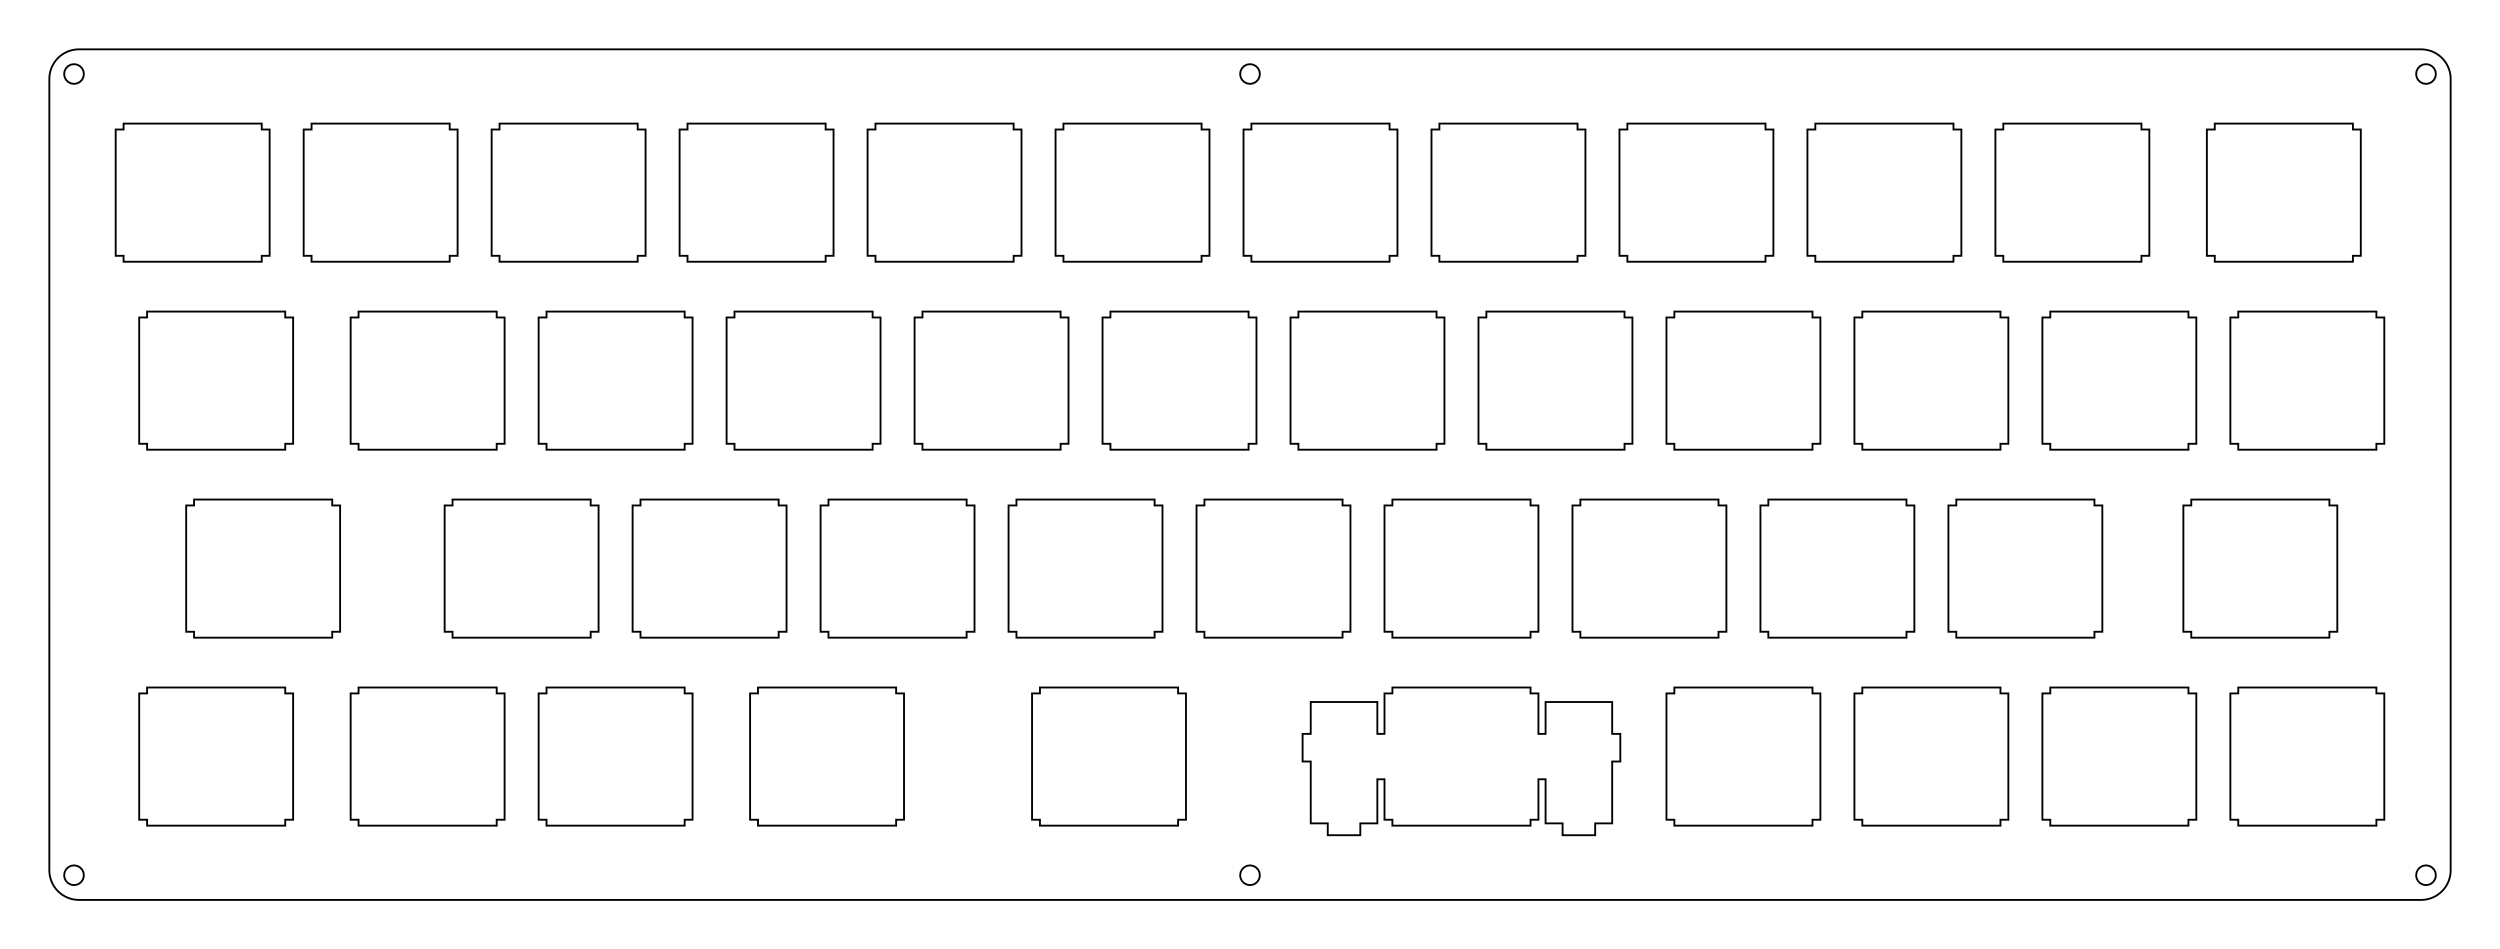 <?xml version="1.0"?>
<!-- Generated by SVGo -->
<svg width="253.364mm" height="96.202mm"
     viewBox="0.000 0.000 253.364 96.202"
     xmlns="http://www.w3.org/2000/svg" 
     xmlns:xlink="http://www.w3.org/1999/xlink">
<polygon points="245.364,5.001 245.599,5.010 245.833,5.037 246.064,5.083 246.291,5.147 246.512,5.229 246.726,5.327 246.931,5.443 247.127,5.573 247.312,5.719 247.485,5.879 247.645,6.052 247.791,6.237 247.922,6.433 248.037,6.639 248.136,6.852 248.217,7.073 248.281,7.300 248.327,7.531 248.355,7.765 248.364,8.001 248.364,88.202 248.355,88.437 248.327,88.671 248.281,88.902 248.217,89.129 248.136,89.350 248.037,89.563 247.922,89.769 247.791,89.965 247.645,90.150 247.485,90.323 247.312,90.483 247.127,90.629 246.931,90.759 246.726,90.875 246.512,90.973 246.291,91.055 246.064,91.119 245.833,91.165 245.599,91.192 245.364,91.202 8.001,91.202 7.765,91.192 7.531,91.165 7.300,91.119 7.073,91.055 6.852,90.973 6.639,90.875 6.433,90.759 6.237,90.629 6.052,90.483 5.879,90.323 5.719,90.150 5.573,89.965 5.443,89.769 5.327,89.563 5.229,89.350 5.147,89.129 5.083,88.902 5.037,88.671 5.010,88.437 5.000,88.201 5.001,8.001 5.010,7.765 5.037,7.531 5.083,7.300 5.147,7.073 5.229,6.852 5.327,6.639 5.443,6.433 5.573,6.237 5.719,6.052 5.879,5.879 6.052,5.719 6.237,5.573 6.433,5.443 6.639,5.327 6.852,5.229 7.073,5.147 7.300,5.083 7.531,5.037 7.765,5.010 8.001,5.000" style="fill:none;stroke-width:0.05mm;stroke:black"/>
<polygon points="245.555,87.750 245.276,87.892 245.055,88.114 244.913,88.392 244.864,88.702 244.913,89.011 245.055,89.289 245.276,89.511 245.555,89.653 245.864,89.702 246.173,89.653 246.452,89.511 246.673,89.289 246.815,89.011 246.864,88.702 246.815,88.392 246.673,88.114 246.452,87.892 246.173,87.750 245.864,87.702" style="fill:none;stroke-width:0.05mm;stroke:black"/>
<polygon points="126.373,87.750 126.094,87.892 125.873,88.114 125.731,88.392 125.682,88.702 125.731,89.011 125.873,89.289 126.094,89.511 126.373,89.653 126.682,89.702 126.991,89.653 127.270,89.511 127.491,89.289 127.633,89.011 127.682,88.702 127.633,88.392 127.491,88.114 127.270,87.892 126.991,87.750 126.682,87.702" style="fill:none;stroke-width:0.05mm;stroke:black"/>
<polygon points="7.191,87.750 6.913,87.892 6.691,88.114 6.549,88.392 6.500,88.702 6.549,89.011 6.691,89.289 6.913,89.511 7.191,89.653 7.500,89.702 7.810,89.653 8.088,89.511 8.310,89.289 8.452,89.011 8.501,88.702 8.452,88.392 8.310,88.114 8.088,87.892 7.810,87.750 7.501,87.702" style="fill:none;stroke-width:0.05mm;stroke:black"/>
<polygon points="141.113,69.676 141.113,70.275 140.313,70.275 140.313,74.376 139.588,74.376 139.588,71.146 132.838,71.146 132.838,74.376 132.013,74.376 132.013,77.176 132.838,77.176 132.838,83.446 134.563,83.446 134.563,84.646 137.863,84.646 137.863,83.446 139.588,83.446 139.588,78.976 140.313,78.976 140.313,83.076 141.113,83.076 141.113,83.676 155.113,83.676 155.113,83.076 155.913,83.076 155.913,78.976 156.638,78.976 156.638,83.446 158.363,83.446 158.363,84.646 161.663,84.646 161.663,83.446 163.388,83.446 163.388,77.176 164.213,77.176 164.213,74.376 163.388,74.376 163.388,71.146 156.638,71.146 156.638,74.376 155.913,74.376 155.913,70.275 155.113,70.275 155.113,69.676" style="fill:none;stroke-width:0.05mm;stroke:black"/>
<polygon points="14.907,69.676 14.907,70.275 14.107,70.275 14.107,83.076 14.907,83.076 14.907,83.676 28.907,83.676 28.907,83.076 29.707,83.076 29.707,70.275 28.907,70.275 28.907,69.676" style="fill:none;stroke-width:0.05mm;stroke:black"/>
<polygon points="36.338,69.676 36.338,70.275 35.538,70.275 35.538,83.076 36.338,83.076 36.338,83.676 50.338,83.676 50.338,83.076 51.138,83.076 51.138,70.275 50.338,70.275 50.338,69.676" style="fill:none;stroke-width:0.05mm;stroke:black"/>
<polygon points="55.388,69.676 55.388,70.275 54.588,70.275 54.588,83.076 55.388,83.076 55.388,83.676 69.388,83.676 69.388,83.076 70.188,83.076 70.188,70.275 69.388,70.275 69.388,69.676" style="fill:none;stroke-width:0.05mm;stroke:black"/>
<polygon points="76.819,69.676 76.819,70.275 76.019,70.275 76.019,83.076 76.819,83.076 76.819,83.676 90.819,83.676 90.819,83.076 91.619,83.076 91.619,70.275 90.819,70.275 90.819,69.676" style="fill:none;stroke-width:0.05mm;stroke:black"/>
<polygon points="105.394,69.676 105.394,70.275 104.594,70.275 104.594,83.076 105.394,83.076 105.394,83.676 119.394,83.676 119.394,83.076 120.194,83.076 120.194,70.275 119.394,70.275 119.394,69.676" style="fill:none;stroke-width:0.05mm;stroke:black"/>
<polygon points="169.688,69.676 169.688,70.275 168.888,70.275 168.888,83.076 169.688,83.076 169.688,83.676 183.688,83.676 183.688,83.076 184.488,83.076 184.488,70.275 183.688,70.275 183.688,69.676" style="fill:none;stroke-width:0.05mm;stroke:black"/>
<polygon points="188.738,69.676 188.738,70.275 187.938,70.275 187.938,83.076 188.738,83.076 188.738,83.676 202.738,83.676 202.738,83.076 203.538,83.076 203.538,70.275 202.738,70.275 202.738,69.676" style="fill:none;stroke-width:0.05mm;stroke:black"/>
<polygon points="207.788,69.676 207.788,70.275 206.988,70.275 206.988,83.076 207.788,83.076 207.788,83.676 221.788,83.676 221.788,83.076 222.588,83.076 222.588,70.275 221.788,70.275 221.788,69.676" style="fill:none;stroke-width:0.05mm;stroke:black"/>
<polygon points="226.838,69.676 226.838,70.275 226.038,70.275 226.038,83.076 226.838,83.076 226.838,83.676 240.838,83.676 240.838,83.076 241.638,83.076 241.638,70.275 240.838,70.275 240.838,69.676" style="fill:none;stroke-width:0.05mm;stroke:black"/>
<polygon points="19.669,50.626 19.669,51.226 18.869,51.226 18.869,64.026 19.669,64.026 19.669,64.626 33.669,64.626 33.669,64.026 34.469,64.026 34.469,51.226 33.669,51.226 33.669,50.626" style="fill:none;stroke-width:0.05mm;stroke:black"/>
<polygon points="45.863,50.626 45.863,51.226 45.063,51.226 45.063,64.026 45.863,64.026 45.863,64.626 59.863,64.626 59.863,64.026 60.663,64.026 60.663,51.226 59.863,51.226 59.863,50.626" style="fill:none;stroke-width:0.05mm;stroke:black"/>
<polygon points="64.913,50.626 64.913,51.226 64.112,51.226 64.112,64.026 64.913,64.026 64.913,64.626 78.913,64.626 78.913,64.026 79.713,64.026 79.713,51.226 78.913,51.226 78.913,50.626" style="fill:none;stroke-width:0.05mm;stroke:black"/>
<polygon points="83.963,50.626 83.963,51.226 83.163,51.226 83.163,64.026 83.963,64.026 83.963,64.626 97.963,64.626 97.963,64.026 98.763,64.026 98.763,51.226 97.963,51.226 97.963,50.626" style="fill:none;stroke-width:0.05mm;stroke:black"/>
<polygon points="103.013,50.626 103.013,51.226 102.213,51.226 102.213,64.026 103.013,64.026 103.013,64.626 117.013,64.626 117.013,64.026 117.813,64.026 117.813,51.226 117.013,51.226 117.013,50.626" style="fill:none;stroke-width:0.05mm;stroke:black"/>
<polygon points="122.063,50.626 122.063,51.226 121.263,51.226 121.263,64.026 122.063,64.026 122.063,64.626 136.063,64.626 136.063,64.026 136.863,64.026 136.863,51.226 136.063,51.226 136.063,50.626" style="fill:none;stroke-width:0.05mm;stroke:black"/>
<polygon points="141.113,50.626 141.113,51.226 140.313,51.226 140.313,64.026 141.113,64.026 141.113,64.626 155.113,64.626 155.113,64.026 155.913,64.026 155.913,51.226 155.113,51.226 155.113,50.626" style="fill:none;stroke-width:0.05mm;stroke:black"/>
<polygon points="160.163,50.626 160.163,51.226 159.363,51.226 159.363,64.026 160.163,64.026 160.163,64.626 174.163,64.626 174.163,64.026 174.963,64.026 174.963,51.226 174.163,51.226 174.163,50.626" style="fill:none;stroke-width:0.05mm;stroke:black"/>
<polygon points="179.213,50.626 179.213,51.226 178.413,51.226 178.413,64.026 179.213,64.026 179.213,64.626 193.213,64.626 193.213,64.026 194.013,64.026 194.013,51.226 193.213,51.226 193.213,50.626" style="fill:none;stroke-width:0.05mm;stroke:black"/>
<polygon points="198.263,50.626 198.263,51.226 197.463,51.226 197.463,64.026 198.263,64.026 198.263,64.626 212.263,64.626 212.263,64.026 213.063,64.026 213.063,51.226 212.263,51.226 212.263,50.626" style="fill:none;stroke-width:0.05mm;stroke:black"/>
<polygon points="222.076,50.626 222.076,51.226 221.276,51.226 221.276,64.026 222.076,64.026 222.076,64.626 236.076,64.626 236.076,64.026 236.876,64.026 236.876,51.226 236.076,51.226 236.076,50.626" style="fill:none;stroke-width:0.05mm;stroke:black"/>
<polygon points="14.907,31.576 14.907,32.175 14.107,32.175 14.107,44.976 14.907,44.976 14.907,45.576 28.907,45.576 28.907,44.976 29.707,44.976 29.707,32.175 28.907,32.175 28.907,31.576" style="fill:none;stroke-width:0.05mm;stroke:black"/>
<polygon points="36.338,31.576 36.338,32.175 35.538,32.175 35.538,44.976 36.338,44.976 36.338,45.576 50.338,45.576 50.338,44.976 51.138,44.976 51.138,32.175 50.338,32.175 50.338,31.576" style="fill:none;stroke-width:0.05mm;stroke:black"/>
<polygon points="55.388,31.576 55.388,32.175 54.588,32.175 54.588,44.976 55.388,44.976 55.388,45.576 69.388,45.576 69.388,44.976 70.188,44.976 70.188,32.175 69.388,32.175 69.388,31.576" style="fill:none;stroke-width:0.05mm;stroke:black"/>
<polygon points="74.438,31.576 74.438,32.175 73.638,32.175 73.638,44.976 74.438,44.976 74.438,45.576 88.438,45.576 88.438,44.976 89.238,44.976 89.238,32.175 88.438,32.175 88.438,31.576" style="fill:none;stroke-width:0.05mm;stroke:black"/>
<polygon points="93.488,31.576 93.488,32.175 92.688,32.175 92.688,44.976 93.488,44.976 93.488,45.576 107.488,45.576 107.488,44.976 108.288,44.976 108.288,32.175 107.488,32.175 107.488,31.576" style="fill:none;stroke-width:0.05mm;stroke:black"/>
<polygon points="112.538,31.576 112.538,32.175 111.738,32.175 111.738,44.976 112.538,44.976 112.538,45.576 126.538,45.576 126.538,44.976 127.338,44.976 127.338,32.175 126.538,32.175 126.538,31.576" style="fill:none;stroke-width:0.05mm;stroke:black"/>
<polygon points="131.588,31.576 131.588,32.175 130.788,32.175 130.788,44.976 131.588,44.976 131.588,45.576 145.588,45.576 145.588,44.976 146.388,44.976 146.388,32.175 145.588,32.175 145.588,31.576" style="fill:none;stroke-width:0.05mm;stroke:black"/>
<polygon points="150.638,31.576 150.638,32.175 149.838,32.175 149.838,44.976 150.638,44.976 150.638,45.576 164.638,45.576 164.638,44.976 165.438,44.976 165.438,32.175 164.638,32.175 164.638,31.576" style="fill:none;stroke-width:0.05mm;stroke:black"/>
<polygon points="169.688,31.576 169.688,32.175 168.888,32.175 168.888,44.976 169.688,44.976 169.688,45.576 183.688,45.576 183.688,44.976 184.488,44.976 184.488,32.175 183.688,32.175 183.688,31.576" style="fill:none;stroke-width:0.05mm;stroke:black"/>
<polygon points="188.738,31.576 188.738,32.175 187.938,32.175 187.938,44.976 188.738,44.976 188.738,45.576 202.738,45.576 202.738,44.976 203.538,44.976 203.538,32.175 202.738,32.175 202.738,31.576" style="fill:none;stroke-width:0.05mm;stroke:black"/>
<polygon points="207.788,31.576 207.788,32.175 206.988,32.175 206.988,44.976 207.788,44.976 207.788,45.576 221.788,45.576 221.788,44.976 222.588,44.976 222.588,32.175 221.788,32.175 221.788,31.576" style="fill:none;stroke-width:0.05mm;stroke:black"/>
<polygon points="226.838,31.576 226.838,32.175 226.038,32.175 226.038,44.976 226.838,44.976 226.838,45.576 240.838,45.576 240.838,44.976 241.638,44.976 241.638,32.175 240.838,32.175 240.838,31.576" style="fill:none;stroke-width:0.05mm;stroke:black"/>
<polygon points="12.525,12.525 12.525,13.125 11.725,13.125 11.725,25.925 12.525,25.925 12.525,26.526 26.526,26.526 26.526,25.925 27.326,25.925 27.326,13.125 26.526,13.125 26.526,12.525" style="fill:none;stroke-width:0.05mm;stroke:black"/>
<polygon points="31.576,12.525 31.576,13.125 30.776,13.125 30.776,25.925 31.576,25.925 31.576,26.526 45.576,26.526 45.576,25.925 46.376,25.925 46.376,13.125 45.576,13.125 45.576,12.525" style="fill:none;stroke-width:0.05mm;stroke:black"/>
<polygon points="50.626,12.525 50.626,13.125 49.826,13.125 49.826,25.925 50.626,25.925 50.626,26.526 64.626,26.526 64.626,25.925 65.426,25.925 65.426,13.125 64.626,13.125 64.626,12.525" style="fill:none;stroke-width:0.05mm;stroke:black"/>
<polygon points="69.676,12.525 69.676,13.125 68.876,13.125 68.876,25.925 69.676,25.925 69.676,26.526 83.676,26.526 83.676,25.925 84.476,25.925 84.476,13.125 83.676,13.125 83.676,12.525" style="fill:none;stroke-width:0.05mm;stroke:black"/>
<polygon points="88.726,12.525 88.726,13.125 87.926,13.125 87.926,25.925 88.726,25.925 88.726,26.526 102.726,26.526 102.726,25.925 103.525,25.925 103.525,13.125 102.726,13.125 102.726,12.525" style="fill:none;stroke-width:0.05mm;stroke:black"/>
<polygon points="107.775,12.525 107.775,13.125 106.976,13.125 106.976,25.925 107.775,25.925 107.775,26.526 121.775,26.526 121.775,25.925 122.575,25.925 122.575,13.125 121.775,13.125 121.775,12.525" style="fill:none;stroke-width:0.05mm;stroke:black"/>
<polygon points="126.825,12.525 126.825,13.125 126.025,13.125 126.025,25.925 126.825,25.925 126.825,26.526 140.826,26.526 140.826,25.925 141.626,25.925 141.626,13.125 140.826,13.125 140.826,12.525" style="fill:none;stroke-width:0.05mm;stroke:black"/>
<polygon points="145.876,12.525 145.876,13.125 145.076,13.125 145.076,25.925 145.876,25.925 145.876,26.526 159.876,26.526 159.876,25.925 160.676,25.925 160.676,13.125 159.876,13.125 159.876,12.525" style="fill:none;stroke-width:0.05mm;stroke:black"/>
<polygon points="164.926,12.525 164.926,13.125 164.126,13.125 164.126,25.925 164.926,25.925 164.926,26.526 178.926,26.526 178.926,25.925 179.726,25.925 179.726,13.125 178.926,13.125 178.926,12.525" style="fill:none;stroke-width:0.05mm;stroke:black"/>
<polygon points="183.976,12.525 183.976,13.125 183.176,13.125 183.176,25.925 183.976,25.925 183.976,26.526 197.976,26.526 197.976,25.925 198.776,25.925 198.776,13.125 197.976,13.125 197.976,12.525" style="fill:none;stroke-width:0.05mm;stroke:black"/>
<polygon points="203.026,12.525 203.026,13.125 202.226,13.125 202.226,25.925 203.026,25.925 203.026,26.526 217.026,26.526 217.026,25.925 217.826,25.925 217.826,13.125 217.026,13.125 217.026,12.525" style="fill:none;stroke-width:0.05mm;stroke:black"/>
<polygon points="224.457,12.525 224.457,13.125 223.657,13.125 223.657,25.925 224.457,25.925 224.457,26.526 238.457,26.526 238.457,25.925 239.257,25.925 239.257,13.125 238.457,13.125 238.457,12.525" style="fill:none;stroke-width:0.05mm;stroke:black"/>
<polygon points="126.373,6.549 126.094,6.691 125.873,6.913 125.731,7.191 125.682,7.500 125.731,7.810 125.873,8.088 126.094,8.310 126.373,8.452 126.682,8.501 126.991,8.452 127.270,8.310 127.491,8.088 127.633,7.810 127.682,7.501 127.633,7.191 127.491,6.913 127.270,6.691 126.991,6.549 126.682,6.501" style="fill:none;stroke-width:0.05mm;stroke:black"/>
<polygon points="245.555,6.549 245.276,6.691 245.055,6.913 244.913,7.191 244.864,7.500 244.913,7.810 245.055,8.088 245.276,8.310 245.555,8.452 245.864,8.501 246.173,8.452 246.452,8.310 246.673,8.088 246.815,7.810 246.864,7.501 246.815,7.191 246.673,6.913 246.452,6.691 246.173,6.549 245.864,6.501" style="fill:none;stroke-width:0.05mm;stroke:black"/>
<polygon points="7.191,6.549 6.913,6.691 6.691,6.913 6.549,7.191 6.500,7.500 6.549,7.810 6.691,8.088 6.913,8.310 7.191,8.452 7.500,8.501 7.810,8.452 8.088,8.310 8.310,8.088 8.452,7.810 8.501,7.501 8.452,7.191 8.310,6.913 8.088,6.691 7.810,6.549 7.501,6.501" style="fill:none;stroke-width:0.05mm;stroke:black"/>
</svg>
